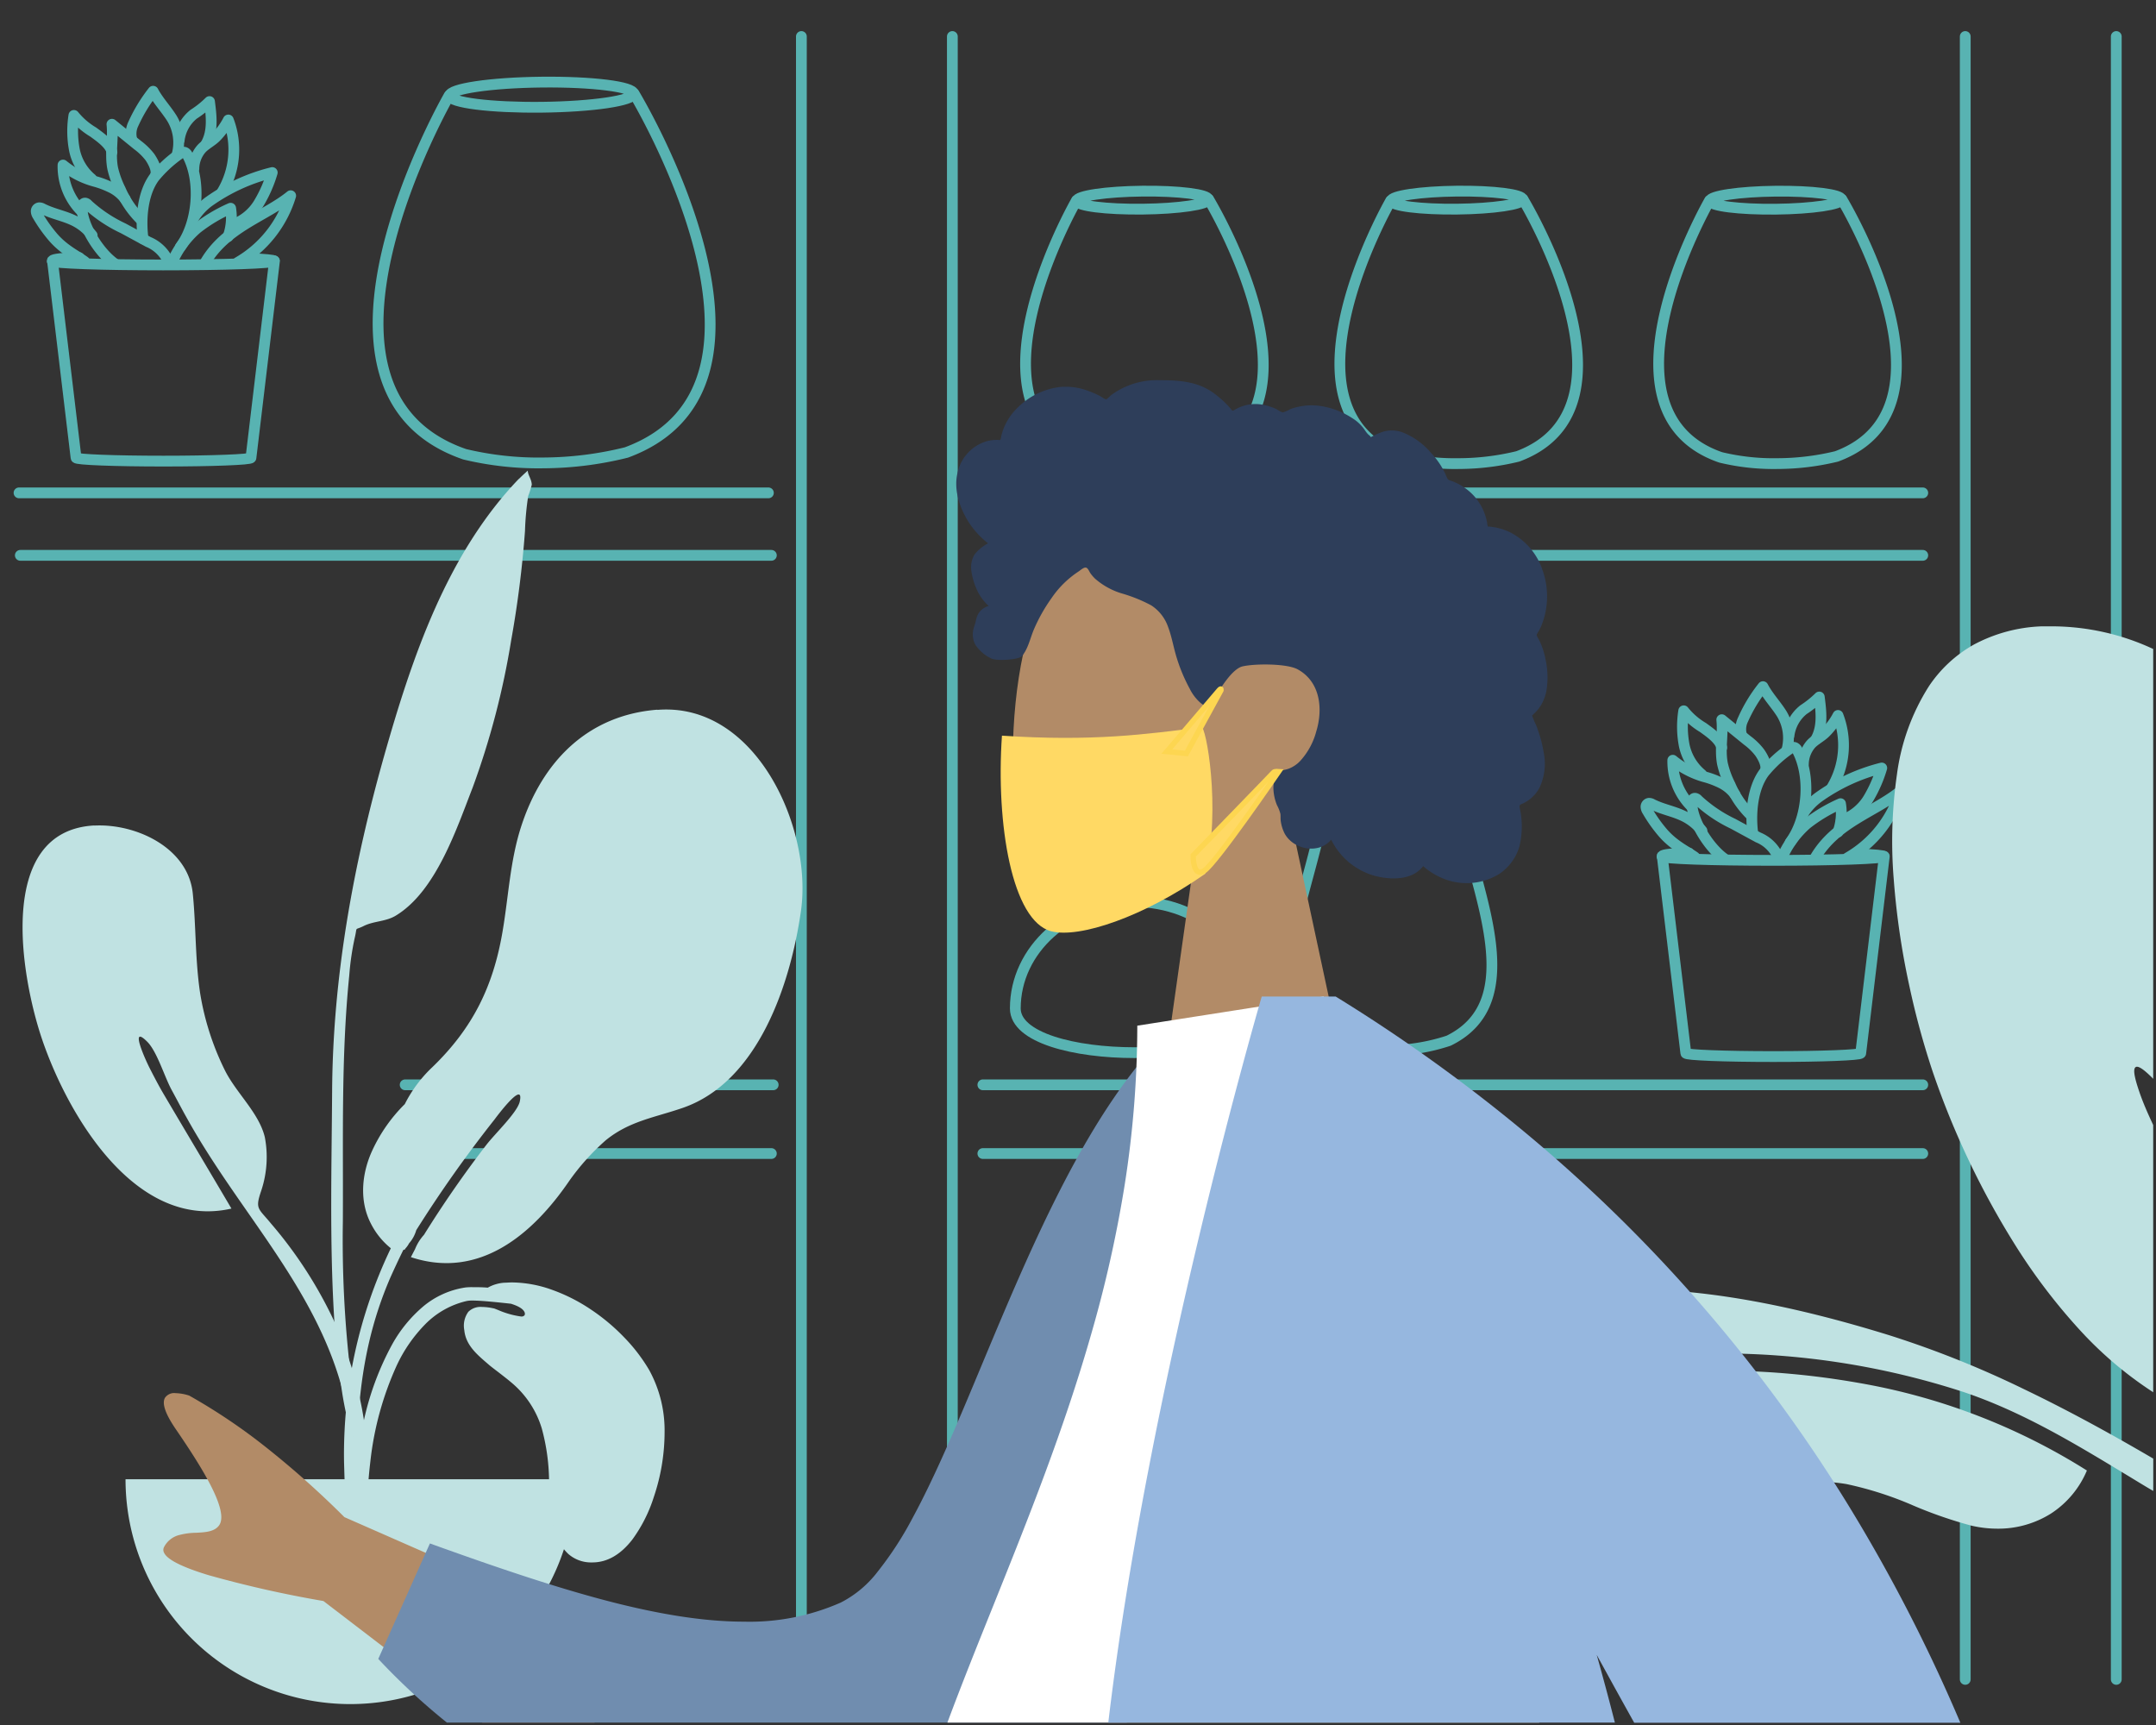 <svg xmlns="http://www.w3.org/2000/svg" width="400" height="320" viewBox="0 0 400 320"><rect x="0" y="0" width="400" height="320" fill="#333333" stroke="none"/><g id="f80a5965-b121-403d-9ed9-8428d99760de" data-name="Background lines"><line id="b55a8051-1c1d-425b-951b-7568edfb9dd8" data-name="Line 191" x1="392.63" y1="6.77" x2="392.63" y2="311.54" style="fill:none;stroke:#58b3b2;stroke-linecap:round;stroke-linejoin:round;stroke-width:2px"/><line id="af742caf-5890-48bc-92b7-094ddd2d04a2" data-name="Line 192" x1="364.61" y1="6.77" x2="364.61" y2="311.54" style="fill:none;stroke:#58b3b2;stroke-linecap:round;stroke-linejoin:round;stroke-width:2px"/><line id="a8a1cb31-aa42-458d-acca-1a933f232ca0" data-name="Line 195" x1="176.69" y1="6.77" x2="176.69" y2="309.63" style="fill:none;stroke:#58b3b2;stroke-linecap:round;stroke-linejoin:round;stroke-width:2px"/><line id="e3ac980d-5ffd-41cb-85be-de249592cbb4" data-name="Line 196" x1="148.68" y1="6.77" x2="148.68" y2="309.63" style="fill:none;stroke:#58b3b2;stroke-linecap:round;stroke-linejoin:round;stroke-width:2px"/><line id="bd4b82d5-88ba-4adb-b673-87882d548015" data-name="Line 201" x1="182.35" y1="213.99" x2="356.73" y2="213.99" style="fill:none;stroke:#58b3b2;stroke-linecap:round;stroke-linejoin:round;stroke-width:2px"/><line id="af700950-6291-464a-9738-47ed0351f94d" data-name="Line 202" x1="74.88" y1="213.99" x2="143.11" y2="213.99" style="fill:none;stroke:#58b3b2;stroke-linecap:round;stroke-linejoin:round;stroke-width:2px"/><line id="bc9f6c71-ff78-4f76-8ef9-7f8a546bd677" data-name="Line 203" x1="143.45" y1="201.24" x2="75.17" y2="201.24" style="fill:none;stroke:#58b3b2;stroke-linecap:round;stroke-linejoin:round;stroke-width:2px"/><line id="a5d30c0d-4416-435d-973c-a933939a2f6d" data-name="Line 204" x1="356.73" y1="201.24" x2="182.35" y2="201.24" style="fill:none;stroke:#58b3b2;stroke-linecap:round;stroke-linejoin:round;stroke-width:2px"/><line id="fbf6b3b1-1c94-4464-95b3-9eec8c5e182b" data-name="Line 205" x1="183.35" y1="103.02" x2="356.73" y2="103.02" style="fill:none;stroke:#58b3b2;stroke-linecap:round;stroke-linejoin:round;stroke-width:2px"/><line id="be1bc676-4ad5-4822-83ec-d8c62c60a325" data-name="Line 206" x1="3.77" y1="103.02" x2="143.11" y2="103.02" style="fill:none;stroke:#58b3b2;stroke-linecap:round;stroke-linejoin:round;stroke-width:2px"/><line id="aa7e206a-ef58-48e9-b7c9-8934044f675c" data-name="Line 207" x1="142.56" y1="91.43" x2="3.53" y2="91.43" style="fill:none;stroke:#58b3b2;stroke-linecap:round;stroke-linejoin:round;stroke-width:2px"/><line id="fcfce441-c7b5-4371-bf25-91cbd9f10c38" data-name="Line 214" x1="356.73" y1="91.43" x2="183.02" y2="91.43" style="fill:none;stroke:#58b3b2;stroke-linecap:round;stroke-linejoin:round;stroke-width:2px"/><path id="e772ff8f-96a7-4b65-b7c5-7ba9aaee8553" data-name="Path 3833" d="M188.37,187.07c0,10.94,44.2,10.94,44.2,0s-9.9-19.8-22.1-19.8S188.37,176.13,188.37,187.07Z" style="fill:none;stroke:#58b3b2;stroke-linecap:round;stroke-linejoin:round;stroke-width:2px"/><ellipse id="e99dd369-fbe5-49d1-b898-78a4f180a660" data-name="Ellipse 32" cx="211.98" cy="37.11" rx="12.21" ry="1.67" transform="translate(-0.4 2.35) rotate(-0.63)" style="fill:none;stroke:#58b3b2;stroke-linecap:round;stroke-linejoin:round;stroke-width:2px"/><path id="b9706a5f-0b72-4073-a326-f652a61aa0be" data-name="Path 3834" d="M224.26,37s23.4,38.64-1,47.67A46.94,46.94,0,0,1,212.36,86a41.86,41.86,0,0,1-10.58-1.15c-24.62-8.48-2.08-47.63-2.08-47.63" style="fill:none;stroke:#58b3b2;stroke-linecap:round;stroke-linejoin:round;stroke-width:2px"/><ellipse id="b09539d5-c196-463e-9993-aec79a4c6853" data-name="Ellipse 38" cx="257.26" cy="129.76" rx="12.21" ry="2.22" transform="translate(-1.55 3.12) rotate(-0.69)" style="fill:none;stroke:#58b3b2;stroke-linecap:round;stroke-linejoin:round;stroke-width:2px"/><path id="e9171dbf-08fa-4a2f-ad77-ecf8577f26ad" data-name="Path 3886" d="M269.55,129.61A72.12,72.12,0,0,0,271.23,153c4,15.59,11.33,33.3-2.47,40.06a35.79,35.79,0,0,1-10.87,1.81,32.52,32.52,0,0,1-10.59-1.55c-13.88-6.39-6.08-23.38-2.54-39a65.11,65.11,0,0,0,.22-24.38" style="fill:none;stroke:#58b3b2;stroke-linecap:round;stroke-linejoin:round;stroke-width:2px"/><ellipse id="ab5bfa5b-6073-4b75-b857-35d482801d04" data-name="Ellipse 34" cx="100.49" cy="17.56" rx="17.06" ry="2.33" transform="translate(-0.19 1.11) rotate(-0.63)" style="fill:none;stroke:#58b3b2;stroke-linecap:round;stroke-linejoin:round;stroke-width:2px"/><path id="af92a2b6-faec-48fc-9b9a-bf398d6de9c4" data-name="Path 3836" d="M117.65,17.37s32.67,54-1.44,66.57A64.7,64.7,0,0,1,101,85.87a58.88,58.88,0,0,1-14.79-1.6c-34.37-11.85-2.9-66.52-2.9-66.52" style="fill:none;stroke:#58b3b2;stroke-linecap:round;stroke-linejoin:round;stroke-width:2px"/><ellipse id="bd10372c-03bc-4398-92b4-f22f0536bb5b" data-name="Ellipse 35" cx="270.3" cy="37.11" rx="12.21" ry="1.67" transform="translate(-0.39 2.99) rotate(-0.63)" style="fill:none;stroke:#58b3b2;stroke-linecap:round;stroke-linejoin:round;stroke-width:2px"/><ellipse id="fc147663-582a-451c-b318-053bd25e7446" data-name="Ellipse 39" cx="329.44" cy="37.11" rx="12.21" ry="1.67" transform="translate(-0.39 3.65) rotate(-0.63)" style="fill:none;stroke:#58b3b2;stroke-linecap:round;stroke-linejoin:round;stroke-width:2px"/><path id="a64e598e-73f6-4c0e-94d6-6bb9704d7bb0" data-name="Path 3837" d="M282.58,37s23.4,38.64-1,47.67A46.79,46.79,0,0,1,270.68,86a42,42,0,0,1-10.59-1.15C235.48,76.4,258,37.25,258,37.25" style="fill:none;stroke:#58b3b2;stroke-linecap:round;stroke-linejoin:round;stroke-width:2px"/><path id="aeab8ef1-8eb2-42ed-adc1-f3c68eafab49" data-name="Path 3887" d="M341.73,37s23.39,38.64-1,47.67A46.94,46.94,0,0,1,329.82,86a41.86,41.86,0,0,1-10.58-1.15c-24.62-8.48-2.08-47.63-2.08-47.63" style="fill:none;stroke:#58b3b2;stroke-linecap:round;stroke-linejoin:round;stroke-width:2px"/><g id="e1c12497-6597-4c75-b8b8-4538f42335d2" data-name="Group 7838"><g id="b980615b-d2b1-4266-8bc6-7ed4e45da1e6" data-name="Group 7823"><path id="a040d6e8-eb67-4b08-b07a-a73464498617" data-name="Path 3840" d="M313.35,158.24c-4.4.13-5,.41-5,.63,0,.41,9.22.73,20.59.73s20.59-.32,20.59-.73c0-.17-1.75-.33-4.68-.46" style="fill:none;stroke:#58b3b2;stroke-linecap:round;stroke-linejoin:round;stroke-width:2px"/><path id="b9f6c53a-b839-406f-86f6-8c2d9cfcdb03" data-name="Path 3841" d="M349.59,158.87l-4.37,36.5c0,.35-7.27.63-16.22.63s-16.23-.28-16.23-.63l-4.37-36.5" style="fill:none;stroke:#58b3b2;stroke-linecap:round;stroke-linejoin:round;stroke-width:2px"/></g><g id="af8b5e24-2410-4ca4-85f8-c54e5641fb8f" data-name="Group 7824"><path id="fdf092af-e564-4d30-9f61-d38de6cd7514" data-name="Path 3842" d="M342.77,159.13a21.36,21.36,0,0,0,9.82-12.37c-4.73,3.87-12,5.79-15.85,12.4" style="fill:none;stroke:#58b3b2;stroke-linecap:round;stroke-linejoin:round;stroke-width:2px"/><path id="b6394472-348f-4e21-9392-6aba170de97b" data-name="Path 3843" d="M341,154.35a10.45,10.45,0,0,0,.47-5.26,29.31,29.31,0,0,0-6.23,3.71,17.73,17.73,0,0,0-4.73,6.56" style="fill:none;stroke:#58b3b2;stroke-linecap:round;stroke-linejoin:round;stroke-width:2px"/><path id="e29c7799-25cc-490c-9c63-a566418e0908" data-name="Path 3844" d="M329.59,158.34a6.88,6.88,0,0,0-3.41-3l-4.64-2.52A25.94,25.94,0,0,1,315,148.4a.83.83,0,0,0-.49-.31c-.45-.05-.63.51-.62.92.08,3.35,3.19,8.3,6.1,10.33" style="fill:none;stroke:#58b3b2;stroke-linecap:round;stroke-linejoin:round;stroke-width:2px"/><path id="e71c7ae5-5177-4e55-b6d2-e8c03d71f470" data-name="Path 3845" d="M315.76,154.11a9.73,9.73,0,0,0-3.23-2.64c-2-1-4-1.28-6-2.28a1.11,1.11,0,0,0-.62-.17.66.66,0,0,0-.53.62,1.48,1.48,0,0,0,.27.81,26.75,26.75,0,0,0,2.71,3.86c2.09,2.5,4.57,3.61,6.06,4.67" style="fill:none;stroke:#58b3b2;stroke-linecap:round;stroke-linejoin:round;stroke-width:2px"/><path id="ad7af749-6f10-4e0f-a1d0-d992de5f67ed" data-name="Path 3846" d="M332.13,156.26c3.3-4.48,3.9-12.2,1.33-17.06a1,1,0,0,0-.47-.52c-.38-.15-.8.11-1.12.36a23,23,0,0,0-4.54,4.22c-2.25,3-2.62,7.82-2.12,11.46" style="fill:none;stroke:#58b3b2;stroke-linecap:round;stroke-linejoin:round;stroke-width:2px"/><path id="ac9e7dd6-75cb-4144-b02f-9faf89c148bd" data-name="Path 3847" d="M341.61,152.19a9.46,9.46,0,0,0,5-4,24.73,24.73,0,0,0,2.51-5.72A34.62,34.62,0,0,0,337.24,148a11.5,11.5,0,0,0-2.53,2.68" style="fill:none;stroke:#58b3b2;stroke-linecap:round;stroke-linejoin:round;stroke-width:2px"/><path id="ea8ab916-dc8b-4a2f-9b95-874e4c37dfc4" data-name="Path 3848" d="M339.83,146.15A15.32,15.32,0,0,0,341,132.72a12.66,12.66,0,0,1-2.39,3.23c-.78.76-2,1.35-2.7,2.18a5.81,5.81,0,0,0-1.33,3.61" style="fill:none;stroke:#58b3b2;stroke-linecap:round;stroke-linejoin:round;stroke-width:2px"/><path id="a045018b-12b0-434c-8013-a846ac237018" data-name="Path 3849" d="M327.54,142.9c.31-1-.46-2.42-1.06-3.29a11.5,11.5,0,0,0-2.31-2.26l-4.73-3.84c.28,2.72-.4,5.49.13,8.18a17,17,0,0,0,1.42,3.9,17.51,17.51,0,0,0,3.78,5.57" style="fill:none;stroke:#58b3b2;stroke-linecap:round;stroke-linejoin:round;stroke-width:2px"/><path id="add2c6fe-ef3d-4460-b1ca-9554be5f054b" data-name="Path 3850" d="M321.87,147.36a7.33,7.33,0,0,0-2.72-2.18,16.37,16.37,0,0,0-3-1.1,16.17,16.17,0,0,1-5.8-3.05,11.76,11.76,0,0,0,3.5,8.62" style="fill:none;stroke:#58b3b2;stroke-linecap:round;stroke-linejoin:round;stroke-width:2px"/><path id="be863fd9-cda8-4111-98e4-c74041b2f076" data-name="Path 3851" d="M319.43,138.69c-.28-1.48-2.2-2.81-3.49-3.74a13.16,13.16,0,0,1-3.56-3.09,18.57,18.57,0,0,0,.07,6.31,9.51,9.51,0,0,0,3.25,5.47" style="fill:none;stroke:#58b3b2;stroke-linecap:round;stroke-linejoin:round;stroke-width:2px"/><path id="b8b59ac5-675a-4f15-a1d5-212b0f0d4029" data-name="Path 3852" d="M331.54,139.05a8.66,8.66,0,0,0-1-6.67c-1.08-1.71-2.53-3.21-3.46-5a28,28,0,0,0-3.7,6.11,4.05,4.05,0,0,0-.33,2.63" style="fill:none;stroke:#58b3b2;stroke-linecap:round;stroke-linejoin:round;stroke-width:2px"/><path id="f1fb8f8c-f720-446a-bde8-5f4df1ab9101" data-name="Path 3853" d="M336.87,137.2c1.36-2.38,1-5.24.66-7.9a18.41,18.41,0,0,1-2.93,2.35,7.3,7.3,0,0,0-2.69,4.83" style="fill:none;stroke:#58b3b2;stroke-linecap:round;stroke-linejoin:round;stroke-width:2px"/></g></g><g id="f5fff477-5f60-4e26-88de-f9344baa5324" data-name="Group 7823-2"><path id="aea390d2-a572-412c-a07c-1baddc1fc015" data-name="Path 3840-2" d="M14.69,47.78c-4.4.14-5,.41-5,.64,0,.4,9.22.73,20.6.73s20.59-.33,20.59-.73c0-.18-1.76-.34-4.68-.47" style="fill:none;stroke:#58b3b2;stroke-linecap:round;stroke-linejoin:round;stroke-width:2px"/><path id="fc537ef3-9fb7-4753-9322-6c13793c7ce5" data-name="Path 3841-2" d="M50.92,48.41,46.56,84.92c0,.34-7.27.62-16.23.62s-16.22-.28-16.22-.62L9.74,48.41" style="fill:none;stroke:#58b3b2;stroke-linecap:round;stroke-linejoin:round;stroke-width:2px"/></g><g id="a9360658-68b0-44d0-b4c4-ef492f9e05de" data-name="Group 7824-2"><path id="af2ccc8b-d348-410a-a53c-cfbe800701e5" data-name="Path 3842-2" d="M44.11,48.68a21.43,21.43,0,0,0,9.82-12.37c-4.74,3.86-12,5.78-15.86,12.39" style="fill:none;stroke:#58b3b2;stroke-linecap:round;stroke-linejoin:round;stroke-width:2px"/><path id="b987d17f-6fdd-4105-9b17-eb296ae1aa02" data-name="Path 3843-2" d="M42.32,43.89a10.56,10.56,0,0,0,.47-5.26,29.1,29.1,0,0,0-6.23,3.72,17.35,17.35,0,0,0-4.73,6.56" style="fill:none;stroke:#58b3b2;stroke-linecap:round;stroke-linejoin:round;stroke-width:2px"/><path id="ae75c652-79ca-474e-825f-2be5370d43f5" data-name="Path 3844-2" d="M30.93,47.88a7,7,0,0,0-3.41-3l-4.65-2.52A26.27,26.27,0,0,1,16.32,38a.87.87,0,0,0-.49-.32c-.44-.05-.63.51-.62.92.09,3.35,3.19,8.3,6.11,10.33" style="fill:none;stroke:#58b3b2;stroke-linecap:round;stroke-linejoin:round;stroke-width:2px"/><path id="bb411bff-054e-44f8-8ae5-d21f95347ea7" data-name="Path 3845-2" d="M17.1,43.66A9.69,9.69,0,0,0,13.87,41c-2-1-4-1.28-6-2.29a1.13,1.13,0,0,0-.62-.16.64.64,0,0,0-.53.62A1.56,1.56,0,0,0,7,40a27.14,27.14,0,0,0,2.72,3.86c2.09,2.49,4.57,3.6,6,4.67" style="fill:none;stroke:#58b3b2;stroke-linecap:round;stroke-linejoin:round;stroke-width:2px"/><path id="f128939d-61a5-44c9-b258-77e973815072" data-name="Path 3846-2" d="M33.47,45.8c3.29-4.48,3.89-12.19,1.32-17a1,1,0,0,0-.47-.52c-.37-.16-.79.1-1.11.35a23.61,23.61,0,0,0-4.54,4.22c-2.25,3-2.62,7.83-2.12,11.47" style="fill:none;stroke:#58b3b2;stroke-linecap:round;stroke-linejoin:round;stroke-width:2px"/><path id="a6142b53-926a-49f7-a67b-201e6a602f6c" data-name="Path 3847-2" d="M43,41.73a9.31,9.31,0,0,0,5-4,24.32,24.32,0,0,0,2.51-5.72,34.57,34.57,0,0,0-11.88,5.47,11.34,11.34,0,0,0-2.53,2.69" style="fill:none;stroke:#58b3b2;stroke-linecap:round;stroke-linejoin:round;stroke-width:2px"/><path id="fa4f50cf-b6f2-4eb2-86aa-b60e7405bdfe" data-name="Path 3848-2" d="M41.16,35.69a15.29,15.29,0,0,0,1.2-13.43A12.66,12.66,0,0,1,40,25.49c-.79.77-2,1.36-2.7,2.19a5.77,5.77,0,0,0-1.33,3.6" style="fill:none;stroke:#58b3b2;stroke-linecap:round;stroke-linejoin:round;stroke-width:2px"/><path id="e7af0cd6-c223-431b-b89b-92d8120e6c5d" data-name="Path 3849-2" d="M28.88,32.45c.3-1-.47-2.42-1.06-3.3a11.73,11.73,0,0,0-2.31-2.25l-4.74-3.85c.28,2.72-.39,5.49.14,8.18a17.49,17.49,0,0,0,1.41,3.9,17.69,17.69,0,0,0,3.79,5.58" style="fill:none;stroke:#58b3b2;stroke-linecap:round;stroke-linejoin:round;stroke-width:2px"/><path id="ae0d2be2-8794-48a3-800e-7599a655981e" data-name="Path 3850-2" d="M23.21,36.91a7.21,7.21,0,0,0-2.72-2.18,17,17,0,0,0-3-1.11,15.78,15.78,0,0,1-5.8-3,11.73,11.73,0,0,0,3.5,8.63" style="fill:none;stroke:#58b3b2;stroke-linecap:round;stroke-linejoin:round;stroke-width:2px"/><path id="ac145dbb-6969-48dd-be16-a6f164a3a773" data-name="Path 3851-2" d="M20.77,28.23c-.29-1.48-2.2-2.8-3.49-3.74a13.5,13.5,0,0,1-3.57-3.08,18.57,18.57,0,0,0,.08,6.31A9.4,9.4,0,0,0,17,33.18" style="fill:none;stroke:#58b3b2;stroke-linecap:round;stroke-linejoin:round;stroke-width:2px"/><path id="adbe7917-b76f-4796-a181-ce817dc30002" data-name="Path 3852-2" d="M32.88,28.59a8.68,8.68,0,0,0-1-6.66c-1.08-1.71-2.53-3.22-3.47-5A29.28,29.28,0,0,0,24.73,23a4.15,4.15,0,0,0-.33,2.64" style="fill:none;stroke:#58b3b2;stroke-linecap:round;stroke-linejoin:round;stroke-width:2px"/><path id="bc6bdd38-6665-4c2b-99a0-3b3106985cbc" data-name="Path 3853-2" d="M38.21,26.74c1.36-2.38,1-5.23.66-7.9a17.53,17.53,0,0,1-2.94,2.35A7.31,7.31,0,0,0,33.25,26" style="fill:none;stroke:#58b3b2;stroke-linecap:round;stroke-linejoin:round;stroke-width:2px"/></g></g><g id="a4372d21-fb97-42ac-8502-a9fd07d27aa2" data-name="Background solid"><path id="edf753bf-d428-4c8d-9282-675bcdaeddd7" data-name="Subtraction 5" d="M300.31,284.8a27.89,27.89,0,0,1-9.85-1.93,48.65,48.65,0,0,1-13.66-8.35c-6.28-5.41-8.53-10.15-9.32-13.18a12.66,12.66,0,0,1,2.89-11.91c3.09-3.64,8.14-6.38,15-8.14a77.18,77.18,0,0,1,18.42-2.09c1.54,0,3.05,0,4.51.11,12.3.66,26.1,3.4,42.19,8.38a183.91,183.91,0,0,1,25,10c7.36,3.53,15.21,7.74,24,12.89v6c-1.74-1-3.49-2.1-5.19-3.12-9.4-5.69-19.12-11.57-30-15.23a145.53,145.53,0,0,0-46.53-7.15h-1.6c-.42,0-1-.06-1.75-.12l-.42,0c-.93-.09-1.91-.17-2.84-.17-2.62,0-3.93.65-4,2a1.1,1.1,0,0,0,.31.81c.67.71,2.4,1.05,5.28,1.05,1.58,0,3.23-.11,4.49-.2l1-.07c.89-.07,1.6-.12,2-.12h0a149.75,149.75,0,0,1,24.55,2.27,116.34,116.34,0,0,1,42.39,16.26,17.63,17.63,0,0,1-6.69,8,18.35,18.35,0,0,1-9.88,2.79,21.42,21.42,0,0,1-4.85-.56A80.55,80.55,0,0,1,355,279.3a64.77,64.77,0,0,0-12.46-4,32.15,32.15,0,0,0-5.28-.43,37.4,37.4,0,0,0-10.5,1.57,88.39,88.39,0,0,0-10.42,3.93C311.09,282.66,306.1,284.8,300.31,284.8Z" style="fill:#c0e2e2"/><path id="bd596a02-5582-48ae-9e41-c39ff0de6f9d" data-name="Subtraction 4" d="M399.5,258.28h0a70.25,70.25,0,0,1-13.87-11.81,108.92,108.92,0,0,1-11.54-15.17,154.13,154.13,0,0,1-15.49-32.41,148,148,0,0,1-4.4-16.17,142.68,142.68,0,0,1-2.85-19.51,87.06,87.06,0,0,1,.59-19.56,40.25,40.25,0,0,1,5.91-16.32,24.4,24.4,0,0,1,8.37-7.76,28.85,28.85,0,0,1,12.59-3.38c.66,0,1.34,0,2,0a44.62,44.62,0,0,1,18.67,4.2v79.74l-.23-.24c-1.32-1.31-2.25-2-2.77-2a.42.42,0,0,0-.39.21c-.34.53,0,2.08.87,4.6s2.06,5,2.52,6v49.64Z" style="fill:#c0e2e2"/><g id="b044221d-a763-4674-9914-fcff7fb7ffe3" data-name="Group 7836"><path id="a1a8b1d6-4b99-476d-80f1-bf120b67aef4" data-name="Leaf Me Alone " d="M17.48,153.15c7.8-.41,17.46,4.15,18.29,12.63.61,6.16.43,12.3,1.36,18.46a50.06,50.06,0,0,0,4.5,14.12c2.08,4.31,6.39,8,7.5,12.58a19.7,19.7,0,0,1-.66,9.93c-1.19,3.48-.56,3.21,1.83,6.13a79.56,79.56,0,0,1,11.87,18.46c4.29,9.87,7.11,21.4,5.52,32.2-.2,1.37-.44,6.29-2.33,6.64-2.11.38-1.12-2.43-1-3.34.71-5.8,1.34-10.87.49-16.77-3.35-22.73-19.67-37.7-30.3-57-.58-1-1.81-3.36-2.67-4.93-1.36-2.47-2.72-7.16-4.55-9-3.45-3.45-.28,3.48.4,4.81.85,1.67,1.78,3.45,2.65,4.92,4,6.79,8.44,14.21,12.56,21.21-17.8,4.07-30.34-17.32-35.13-31.39-3.94-11.59-8.66-38.68,9.68-39.68" style="fill:#c0e2e2"/><path id="e1416b8e-37ea-4d31-84c3-962c3709a21d" data-name="Leaf Me Alone 2" d="M122,131.65c-13,1-21.41,9.64-25.31,21.67-2.1,6.49-2.34,13.15-3.51,19.82-1.75,10-5.53,17.62-12.91,24.77a24.77,24.77,0,0,0-5.17,6.91,29.44,29.44,0,0,0-6,8.53c-2,4.29-2.5,9.43-.25,13.71a14,14,0,0,0,3.66,4.5,88.36,88.36,0,0,0-8.68,39.64c.22,8.21.62,16.42,1.09,24.62.12,2.2.84,5.84,1.92,2.15,1-3.38-.26-8.68-.37-12.21-.56-17.18-1-32.81,6-48.87q1.13-2.52,2.35-5a1.1,1.1,0,0,0,.14-.09l.09.07a2.85,2.85,0,0,1,.21-.32,4,4,0,0,0,.63-.9,6.32,6.32,0,0,0,1.34-2.45h0a233.21,233.21,0,0,1,14.52-20.53s5.56-7.57,4.69-3.36c-.41,2-4.53,5.91-6.19,8.05a202.13,202.13,0,0,0-11.59,16.71,8.75,8.75,0,0,0-1.66,2.66c-.27.51-.52,1-.77,1.48,12.71,4.21,22.61-4.26,29.35-14.1l0,0a43.21,43.21,0,0,1,6.79-7.57c4.38-3.58,9.07-4.22,14.24-6,14.09-4.82,20.08-23.08,22-36.62,2.15-15.3-8.35-38.74-26.68-37.23" style="fill:#c0e2e2"/><path id="b2e2d1dd-2e7c-4348-a35f-c6d4429fa21a" data-name="Leaf Me Alone 3" d="M96.26,88.83c-13.38,13.94-19.85,33.26-25,51.42-5.72,20.28-9.49,40.88-9.64,62-.09,13.86-.47,27.8.34,41.64a145.06,145.06,0,0,0,1.56,14.7c.06.4,1.8,11.26,3.47,8.73,1-1.45-1.79-11.26-2-12.9a211.35,211.35,0,0,1-1.38-27.78c.09-15.29-.35-30.49,1.19-45.72a49.94,49.94,0,0,1,1-6.88c.57-2.37-.16-1.34,1.7-2.27s4.07-.78,5.94-1.92c7.47-4.53,11.29-16.16,14.27-23.8a147,147,0,0,0,7.12-27.22A195,195,0,0,0,97.4,98.51,52.81,52.81,0,0,1,98,92a14.93,14.93,0,0,0,.66-2.09c-.05-1.06-.69-1.7-.75-2.6-.56.51-1.11,1-1.65,1.55" style="fill:#c0e2e2"/><path id="abb1b52f-59d0-4a15-beea-4e26805735f9" data-name="Base" d="M23.29,274.41A41.7,41.7,0,0,0,65,316.12h0a41.7,41.7,0,0,0,41.7-41.71" style="fill:#c0e2e2"/><path id="afb2c543-e21c-4a7b-99ec-92e0f17a58d1" data-name="Leaf Me Alone 4" d="M109.83,289.84a6.39,6.39,0,0,1-4.36-1.54,8.66,8.66,0,0,1-2.36-3.78,32.47,32.47,0,0,1-1.24-9.4A38.23,38.23,0,0,0,100.52,265a17.71,17.71,0,0,0-5.49-8.4c-.71-.61-1.46-1.19-2.18-1.75s-1.32-1-2-1.55l-.3-.26c-2-1.72-4.15-3.49-4.41-6.29a4.38,4.38,0,0,1,.75-3.4,3.23,3.23,0,0,1,2.53-.9,10.27,10.27,0,0,1,2.14.26c.12,0,.42.14.84.3a16.17,16.17,0,0,0,4.27,1.21.74.74,0,0,0,.64-.22.62.62,0,0,0,0-.59c-.25-.59-1.1-1.12-2.52-1.56-2.86-.31-5.57-.59-7.18-.59a5.21,5.21,0,0,0-1,.08,15.75,15.75,0,0,0-7.68,4.28,27.4,27.4,0,0,0-5.31,7.65,58.2,58.2,0,0,0-4.91,17.87c-.12,1-.24,2.15-.34,3.42h-2.2a76.21,76.21,0,0,1,.81-8.26,53,53,0,0,1,5.83-17,25.36,25.36,0,0,1,5.69-6.93,15.84,15.84,0,0,1,7.9-3.54,11,11,0,0,1,1.28-.05c.82,0,1.82,0,2.81.09a7.28,7.28,0,0,1,3.12-.92c.43,0,.88-.05,1.33-.05a22.43,22.43,0,0,1,7.51,1.38,32.43,32.43,0,0,1,7.19,3.65,37.17,37.17,0,0,1,6.2,5.2,31.73,31.73,0,0,1,4.59,6,23.27,23.27,0,0,1,2.87,11.63,37.65,37.65,0,0,1-2,11.95,27.35,27.35,0,0,1-4,7.91c-2.16,2.77-4.61,4.19-7.31,4.22Z" style="fill:#c0e2e2"/></g></g><g id="ba3c62eb-6770-43f9-93bb-f7924ec21f49" data-name="Core illustration"><path id="b536bb8c-1a0f-4bca-9697-b7516fe33014" data-name="Neck" d="M251,205.81l-15.15-70.62H225l-10,70.62Z" style="fill:#b28b67"/><path id="afbed836-4c5f-4c70-b776-32f7cf454818" data-name="Head" d="M197.3,170.15c11.25,2.9,54.4-19.29,52.14-51.45s-47-25.08-55.72-8.85S186,167.25,197.3,170.15Z" style="fill:#b28b67"/><path id="a3e2f4b7-5635-47a3-8402-c6a7680805de" data-name="hair" d="M177.74,87.35a7.8,7.8,0,0,1,5.46-5.54,7.19,7.19,0,0,1,2-.2c.25,0,.31.08.43-.09a2.75,2.75,0,0,0,.12-.57,9.63,9.63,0,0,1,.41-1.36,11,11,0,0,1,2.67-4,13.44,13.44,0,0,1,8-3.82,11.89,11.89,0,0,1,4.84.66,19.56,19.56,0,0,1,2.35,1c.23.12,1,.68,1.21.64s.76-.67,1-.83a14.27,14.27,0,0,1,8.9-2.71c3.59,0,7.06.21,10.06,2.4a21.48,21.48,0,0,1,1.81,1.5c.31.28.59.58.87.88s.34.37.5.56.22.44.6.21a7.49,7.49,0,0,1,4.8-1.08,10.84,10.84,0,0,1,2.89.82c.32.13,1,.67,1.38.68a7.33,7.33,0,0,0,1.39-.62,11.41,11.41,0,0,1,5.79-.53,14.85,14.85,0,0,1,5.68,2.23,7.66,7.66,0,0,1,2.1,1.91c.25.34.47.7.75,1s.49.37.58.61a12.34,12.34,0,0,1,2.41-1.06,5.82,5.82,0,0,1,3.38.13A13.41,13.41,0,0,1,265.49,84a15.19,15.19,0,0,1,2,2.66c.26.45.51.92.73,1.4a4.8,4.8,0,0,0,.33.73c.18.27.31.28.64.39a10.47,10.47,0,0,1,4.44,3,10.22,10.22,0,0,1,2.29,4.87,2.51,2.51,0,0,0,.1.6c.08.08.42,0,.55.06a12.1,12.1,0,0,1,1.34.23,10.93,10.93,0,0,1,2.34.85,12.21,12.21,0,0,1,6,7.16,14.52,14.52,0,0,1-.23,10,9,9,0,0,1-.74,1.45c-.17.29-.23.29-.12.59s.37.65.52,1a14.43,14.43,0,0,1,1.06,3.32,15.5,15.5,0,0,1,.18,5.76,8.42,8.42,0,0,1-.89,2.52,6.69,6.69,0,0,1-.78,1.13,5.91,5.91,0,0,1-.48.52c-.11.09-.21.19-.31.29-.2.26-.24,0-.14.42a17.08,17.08,0,0,0,.68,1.58q.3.79.57,1.62a24.14,24.14,0,0,1,.82,3.38,10.51,10.51,0,0,1-.75,6.56,6.54,6.54,0,0,1-1.85,2.2,7.26,7.26,0,0,1-1.22.75c-.22.1-.5.15-.61.36s.06.69.09.94a15.67,15.67,0,0,1-.18,6.78,9.34,9.34,0,0,1-3.71,5,11.55,11.55,0,0,1-11.54.32,11.94,11.94,0,0,1-2.58-1.77c-2,2.66-6,2.58-8.92,1.82a12.82,12.82,0,0,1-8.15-6.73c-2.28,2.77-7,1.87-8.63-1.13a7.26,7.26,0,0,1-.73-2.37c-.06-.43,0-.86-.06-1.29a6.92,6.92,0,0,0-.63-1.6,8.81,8.81,0,0,1-.67-3.2,16.38,16.38,0,0,1,.12-1.71,5.94,5.94,0,0,0-.18-1.51,6.9,6.9,0,0,0,2.92-.36,5.78,5.78,0,0,0,2.26-1.59,13.1,13.1,0,0,0,2.83-5.3c1.29-4.2.76-9.24-3.46-11.54-2-1.08-7.87-1.08-10.21-.54s-5.26,6-5.4,6.5c-.08.32,0,.71-.33.93-.64.46-1.69-.34-2.16-.74a8.49,8.49,0,0,1-1.91-2.54,31.22,31.22,0,0,1-2.6-6.37c-.48-1.7-.79-3.45-1.42-5.11a7.79,7.79,0,0,0-3.14-4,27.78,27.78,0,0,0-5.4-2.19,13.33,13.33,0,0,1-5-2.75,7,7,0,0,1-.86-1c-.2-.28-.39-.8-.69-1-.46-.27-1.14.43-1.54.68a18,18,0,0,0-5,4.94,30.87,30.87,0,0,0-3.3,5.88c-.66,1.58-1.07,3.61-2.22,4.9-.51.58-4.35.93-5.59.43a7.17,7.17,0,0,1-3.05-2.64,4.1,4.1,0,0,1-.35-2.69c.11-.54.33-1,.45-1.58a5.31,5.31,0,0,1,.41-1.28,3.17,3.17,0,0,1,2-1.57,9.31,9.31,0,0,1-2.13-2.88,12.55,12.55,0,0,1-1.1-3.75,4.62,4.62,0,0,1,.61-2.93,7.81,7.81,0,0,1,2.5-2.07A16.45,16.45,0,0,1,179.8,97C178,94.17,176.8,90.67,177.74,87.35Z" style="fill:#2e3e5a"/><g id="edab3a9d-a149-4fb0-ad1a-798878701a38" data-name="Group 10056"><path id="f28516d0-38fe-4a1e-9257-a69d08870837" data-name="Head-2" d="M195.05,172.76c5.18,1.34,17.1-2.64,28.57-10.68,3-12.17.06-27.68-.73-27.17-10.11,1.29-20.16,2.68-37,1.56C184.75,152.88,187.75,170.88,195.05,172.76Z" style="fill:#ffd964"/><path id="fc09aada-7fb0-49f9-ba64-9ce347cb9a77" data-name="Path 3889" d="M223.41,161.53c2.15-1.36,13.82-18.4,13.82-18.4s-.78-.07-.95.16-14.91,15.4-14.91,15.4S221.27,162.89,223.41,161.53Z" style="fill:#ffd964;stroke:#fdd651"/><path id="a1e2f0cf-5868-4519-a485-2f3d7149b0e2" data-name="Path 3890" d="M220.11,139.78l6.41-11.72s.14-.56-.35,0-9.69,11.36-9.69,11.36Z" style="fill:#ffd964;stroke:#fdd651"/></g><path id="a20562dc-b16b-4f61-973f-9a00b494984c" data-name="Subtraction 38" d="M110.31,319.55H89.46L60,297a208.42,208.42,0,0,1-21.25-4.78c-4.9-1.48-7.69-2.88-8.3-4.15a1.15,1.15,0,0,1,0-1.11,4.39,4.39,0,0,1,2.61-2.15,12.84,12.84,0,0,1,3.31-.47c1.73-.09,3.35-.18,4.23-1.31,2-2.57-2.91-10.5-8-17.93-1.9-2.78-2.59-4.73-2-5.79a2.08,2.08,0,0,1,2-.87,8.89,8.89,0,0,1,2.5.45,108.48,108.48,0,0,1,14.14,9.5A169.6,169.6,0,0,1,63.9,281.44l56.71,24.91-10.3,13.2Z" style="fill:#b28b67"/><path id="e857a8fc-f582-4540-a8c0-605156bce5d9" data-name="Subtraction 39" d="M209.08,319.55H82.91a121.61,121.61,0,0,1-12.73-11.81l9.58-21.42c12,4.32,22,7.71,31.39,10.25,10.63,2.87,19.42,4.26,26.87,4.26A41.91,41.91,0,0,0,156,297.28a20.21,20.21,0,0,0,6.89-5.8,63.37,63.37,0,0,0,6.48-10c4.25-7.85,8.42-17.83,12.83-28.4,9.31-22.27,19.85-47.51,35-62.17l13.54,2.32A375,375,0,0,1,227,256a278.55,278.55,0,0,1-6.82,33.48,165.77,165.77,0,0,1-11.12,30.05Z" style="fill:#708daf"/><path id="e27c4528-c5a2-4e17-984d-214169466f5b" data-name="Subtraction 40" d="M285.6,319.55H175.77c2.66-7.14,5.53-14.29,8.58-21.86,6.39-15.93,13-32.39,18.09-50.17a230.53,230.53,0,0,0,6.2-27.59A190.13,190.13,0,0,0,211,190.27l34.55-5.41c11,17.74,19.6,37.57,26.19,60.61,3.11,10.9,5.77,22.4,8.12,35.15,2.19,11.91,4.06,24.65,5.72,38.93Z" style="fill:#fff"/><path id="b52270c2-6b81-4fba-8a03-e407b416bac9" data-name="Subtraction 41" d="M299.62,319.55h-94c1.7-14.37,4.25-30.4,7.59-47.62,2.66-13.79,5.85-28.38,9.44-43.35,6.11-25.5,11.38-43.54,11.44-43.72H247.8a304.79,304.79,0,0,1,37,26.77A281.43,281.43,0,0,1,342.78,279a306.23,306.23,0,0,1,20.92,40.58H303.19c-1.18-2.12-2.37-4.26-3.53-6.36L296.24,307c1.19,4.24,2.33,8.48,3.38,12.6Z" style="fill:#96b7df"/></g></svg>